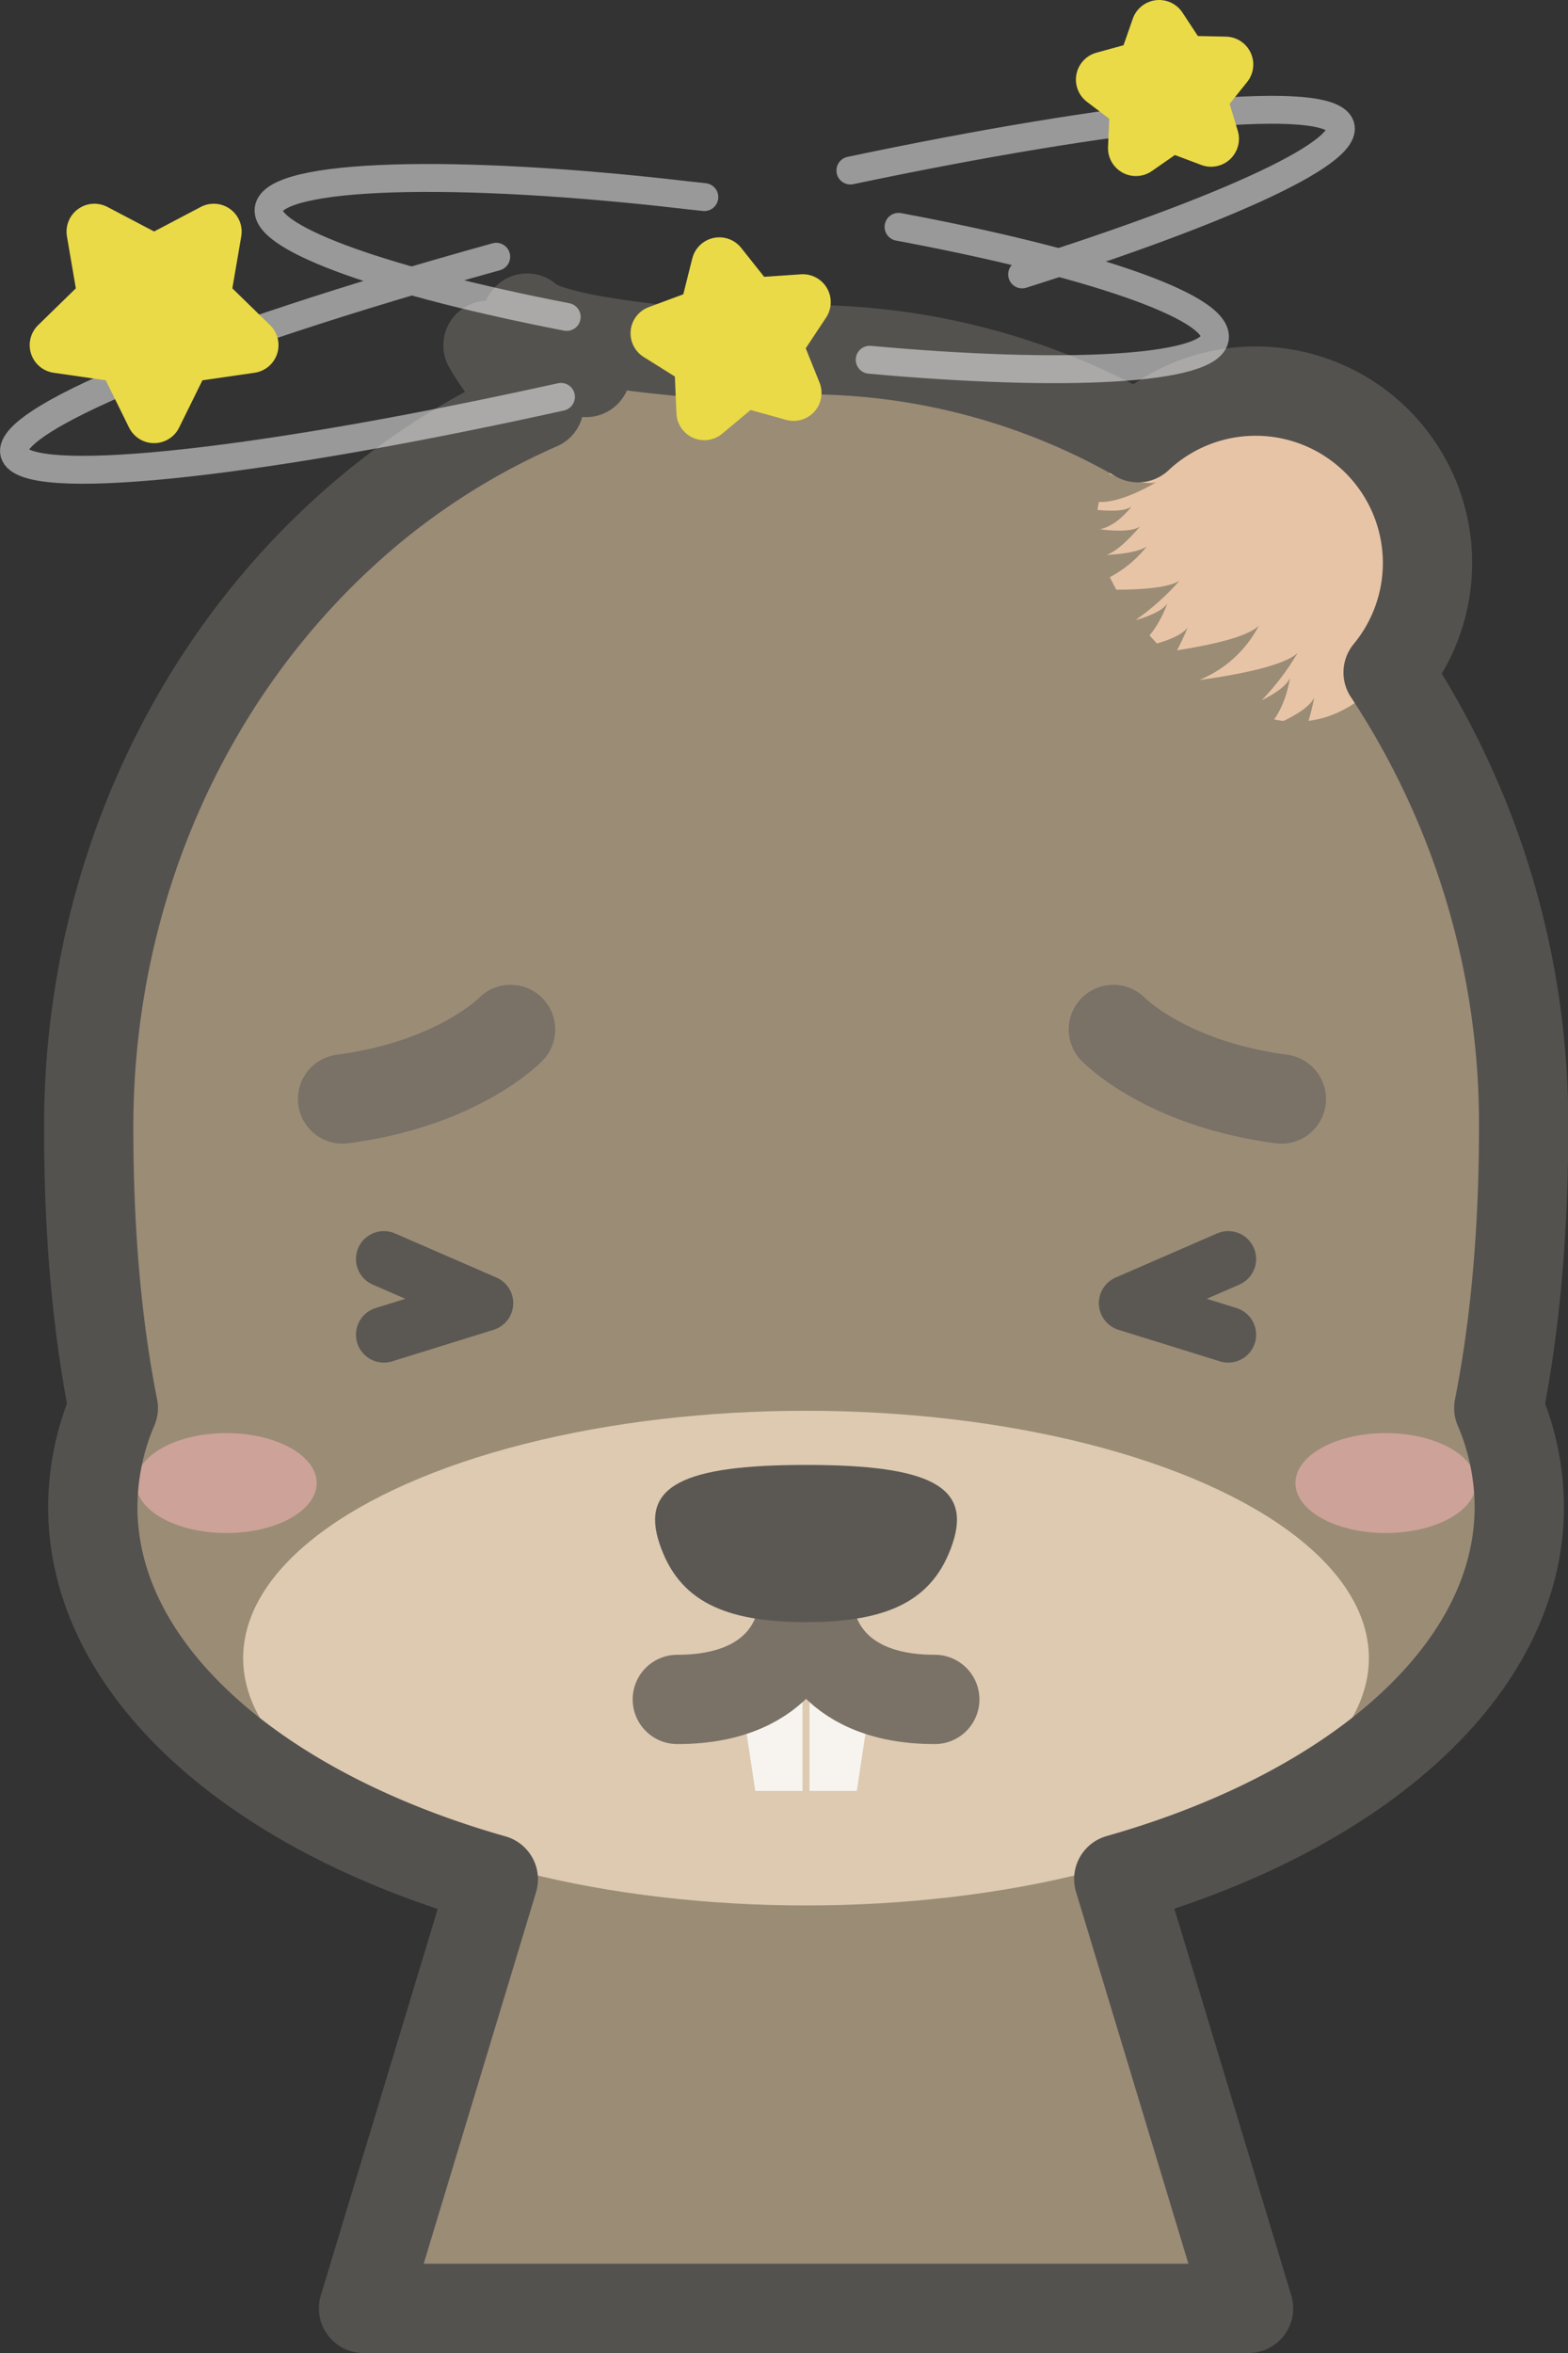 <svg xmlns="http://www.w3.org/2000/svg" viewBox="0 0 280.95 421.54"><rect x="0" y="0" width="280.95" height="421.54" fill="#333333" stroke="none"/><defs><style>.cls-1{fill:#9b8c76;}.cls-2{fill:#ddcab1;}.cls-3{fill:#f7f4f0;}.cls-11,.cls-4,.cls-7,.cls-9{fill:none;}.cls-4{stroke:#7a7167;}.cls-11,.cls-12,.cls-4,.cls-7,.cls-9{stroke-linecap:round;stroke-linejoin:round;}.cls-4,.cls-9{stroke-width:16px;}.cls-5{fill:#5b5853;}.cls-6{fill:#efb1b1;opacity:0.6;}.cls-7{stroke:#5b5853;}.cls-12,.cls-7{stroke-width:10px;}.cls-8{fill:#e8c4a6;}.cls-9{stroke:#54524f;}.cls-10{opacity:0.5;}.cls-11{stroke:#fff;stroke-width:5px;}.cls-12{fill:#eada47;stroke:#eada47;}</style></defs><title>game_sadMole</title><g id="Layer_2" data-name="Layer 2"><g id="Game_play" data-name="Game play"><g id="SAD_MOLE" data-name="SAD MOLE"><polygon class="cls-1" points="194.69 317.56 145.49 312.18 145.49 311.94 144.42 312.06 143.35 311.94 143.35 312.18 94.15 317.56 65.14 413.54 143.79 413.54 145.06 413.54 223.71 413.54 194.69 317.56"/><path id="head" class="cls-1" d="M227.77,95.93c-22.44-20.75-51.55-33.27-83.35-33.27S83.51,75.18,61.07,95.93C33.42,121.49,15.89,159.53,15.89,202c0,44.17,8.15,88.92,37.71,114.45,22,19,60.57,24.9,90.82,24.9s68.86-5.94,90.82-24.9C264.81,290.93,273,246.17,273,202,273,159.53,255.42,121.49,227.77,95.93Z"/><ellipse class="cls-1" cx="144.42" cy="269.95" rx="127.8" ry="74.17"/><ellipse id="snout" class="cls-2" cx="144.42" cy="297.05" rx="100.85" ry="44.31"/><g id="teeeth"><polygon class="cls-3" points="145.05 293.85 156.48 301.25 153.52 320.84 145.05 320.84 145.05 293.85"/><polygon class="cls-3" points="143.79 293.37 132.37 301.25 135.33 320.84 143.79 320.84 143.79 293.37"/></g><path class="cls-4" d="M145.49,290.72s2.07,13.73,22,13.73"/><path class="cls-4" d="M143.36,290.72s-2.07,13.73-22,13.73"/><path id="nose" class="cls-5" d="M144.42,262.44c-22.07,0-29.68,3.81-26.26,14.08s11.61,14.08,26.26,14.08,22.83-3.81,26.26-14.08S166.5,262.44,144.42,262.44Z"/><path class="cls-4" d="M196,206.89"/><path class="cls-4" d="M92.82,206.89"/><path id="hair" class="cls-1" d="M130.25,63.63s-31-1.76-35.86-6.62A20.86,20.86,0,0,0,105,66.73S90.57,65,87.44,61.87c0,0,6.95,12.28,13.43,12.28"/><ellipse class="cls-6" cx="248.29" cy="265.69" rx="16.18" ry="8.95"/><ellipse class="cls-6" cx="40.56" cy="265.69" rx="16.18" ry="8.95"/><polyline class="cls-7" points="220.07 225.55 201.89 233.46 220.07 239.11"/><polyline class="cls-7" points="68.78 225.55 86.96 233.46 68.78 239.11"/><path class="cls-8" d="M246.71,122.65c-12,12-25.79,6.29-37.82-5.73s-17.76-25.79-5.73-37.82a30.8,30.8,0,1,1,43.55,43.55Z"/><g id="hair-2" data-name="hair"><path class="cls-1" d="M226.76,130.55c3.59-3,4.37-9.1,4.37-9.1-.6,1.4-2.59,2.77-5.06,4a44.39,44.39,0,0,0,6.44-8.5c-3.13,3.13-17.6,4.86-17.6,4.86a20.86,20.86,0,0,0,10.65-9.73c-1.94,1.94-8,3.38-14.66,4.42,1.16-2.19,1.92-4.13,1.92-4.13-1.78,2.61-9.67,3.85-9.67,3.85,4.09-2.24,6-8.1,6-8.1-.86,1.26-3.08,2.22-5.73,3a44.39,44.39,0,0,0,7.95-7.11c-3.67,2.47-18.21,1.4-18.21,1.4a20.86,20.86,0,0,0,12.32-7.51c-1.31.89-4,1.34-7.26,1.52,2.47-.73,6.06-5.13,6.06-5.13-1.72,1.35-7.2.52-7.2.52,3.17-.62,5.68-4.09,5.68-4.09-2.68,2.1-14-.78-14-.78l8.38,9.52h.07c-11.07.4-28.18-1.94-28.18-1.94l25.55,15.19c-2.89.35-5,.47-5,.47l8.17,4.92c-4.68.43-8,.62-8,.62l28,10c-2.77.89-4.86,1.43-4.86,1.43L230,136.4c3.47-.57,5.5-11.49,5.5-11.49C234.27,127.82,226.76,130.55,226.76,130.55Z"/><path class="cls-1" d="M207.14,86.4c-2.94.86-12.33-2.89-12.33-2.89a14.47,14.47,0,0,0,9.72-2.38c-4.58,1.34-24-7.89-24-7.89l14.39,16.17C198.83,91.56,207.14,86.4,207.14,86.4Z"/></g><path class="cls-9" d="M273,202a146.73,146.73,0,0,0-24.28-81.53,30.79,30.79,0,0,0-44.81-42.06,119.91,119.91,0,0,0-74.31-14.84c-4.62-.3-30.72-2.15-35.15-6.58A20.86,20.86,0,0,0,105,66.73S90.57,65,87.44,61.87c0,0,4.23,7.46,9.16,10.75A127,127,0,0,0,61.07,95.93C33.42,121.49,15.89,159.53,15.89,202c0,17,1.22,34.16,4.41,50.24A45.28,45.28,0,0,0,16.63,270c0,29.3,29.27,54.63,71.76,66.68L65.14,413.54H223.71l-23.25-76.91c42.49-12.05,71.76-37.38,71.76-66.68a45.28,45.28,0,0,0-3.67-17.7C271.73,236.17,273,219,273,202Z"/><path class="cls-4" d="M199.49,184.43s9.3,9.7,30.1,12.46"/><path class="cls-4" d="M91.48,184.43s-9.3,9.7-30.1,12.46"/><g class="cls-10"><path class="cls-11" d="M126.2,35.31,123.32,35C81.65,30.11,48.91,31,48.13,37.47c-.65,5.41,21.58,13.14,53.41,19.31"/><path class="cls-11" d="M155.83,64.45c35.12,3.2,61.16,1.83,61.85-3.89S194.56,46.91,161,40.64"/><path class="cls-11" d="M88.91,46C35.71,60.76-1.4,75.89,2.83,81.77c4.09,5.68,45.44.9,97.68-10.67"/><path class="cls-11" d="M183.14,49.16c36.9-11.67,60.19-22.37,56.79-27.1-3.82-5.31-40.18-1.48-87.56,8.49"/></g><polygon class="cls-12" points="38.3 41.5 36.26 53.4 44.9 61.83 32.95 63.56 27.61 74.39 22.27 63.56 10.32 61.83 18.96 53.4 16.92 41.5 27.61 47.12 38.3 41.5"/><polygon class="cls-12" points="143.85 54.13 138.75 61.83 142.2 70.4 133.29 67.93 126.2 73.86 125.81 64.62 117.98 59.71 126.64 56.49 128.89 47.52 134.64 54.76 143.85 54.13"/><polygon class="cls-12" points="219.56 11.56 214.77 17.54 216.99 24.87 209.82 22.17 203.53 26.54 203.88 18.89 197.78 14.26 205.17 12.23 207.69 5 211.9 11.4 219.56 11.56"/></g></g></g></svg>